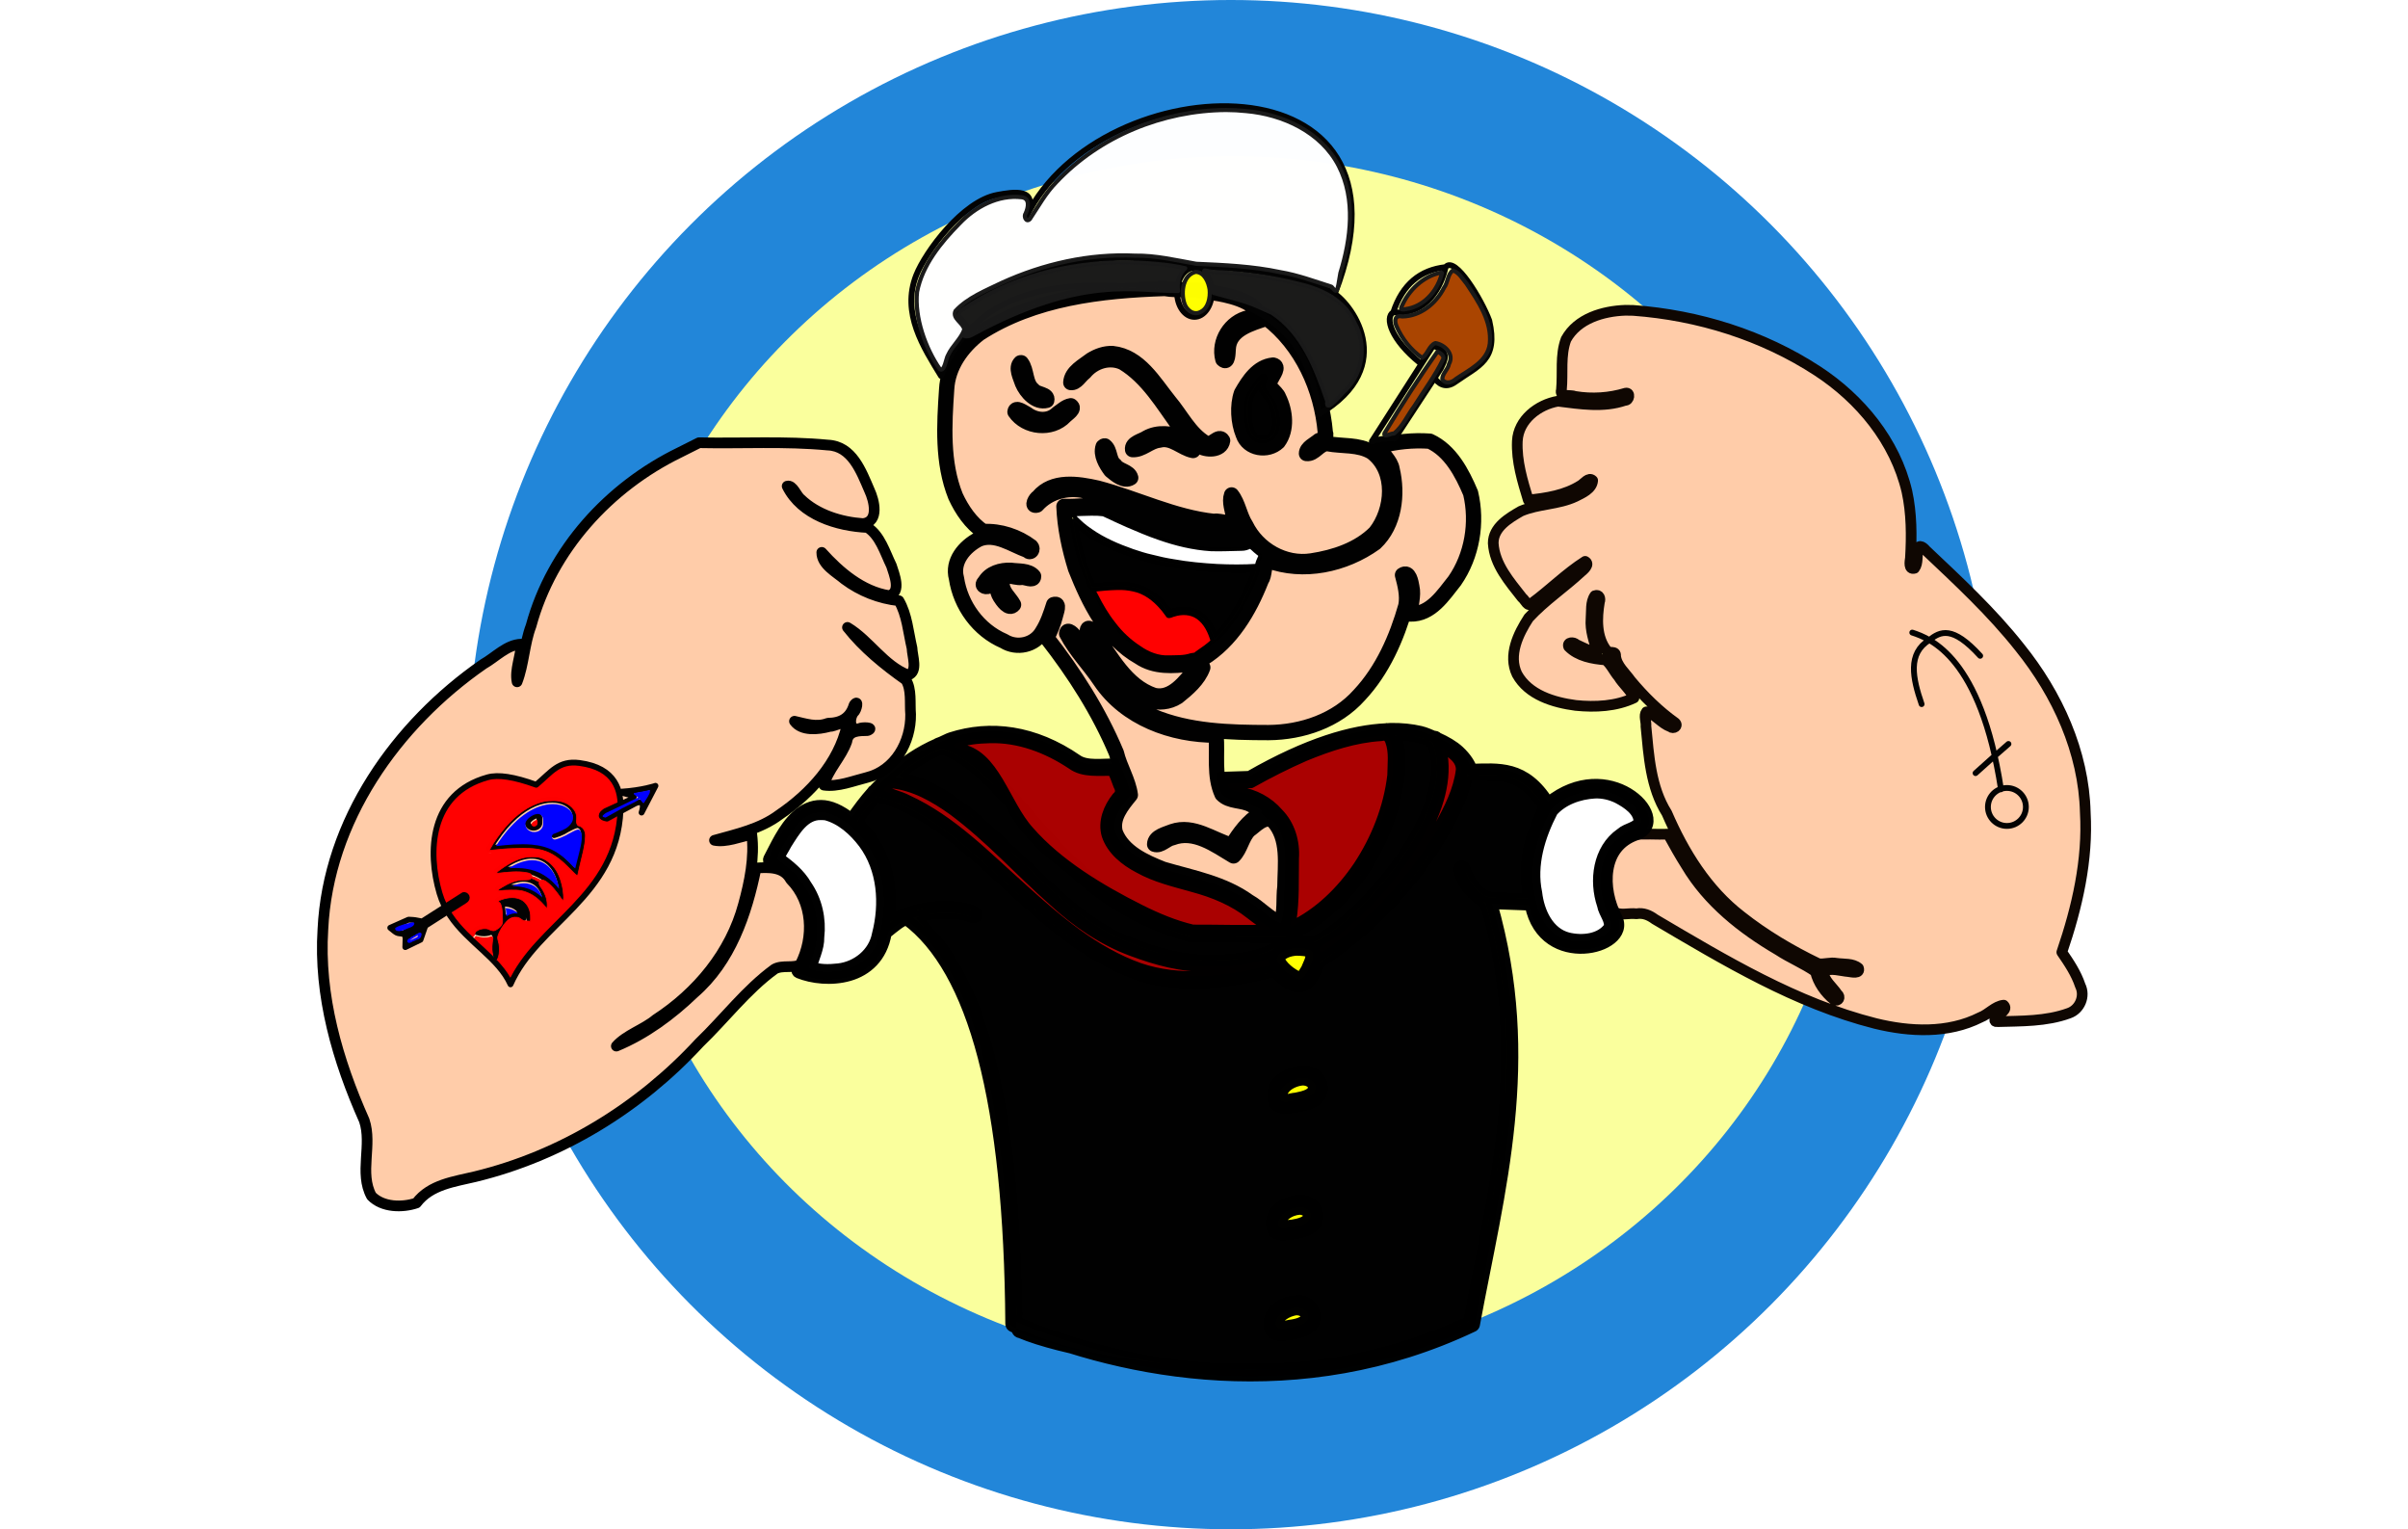<?xml version="1.0" encoding="UTF-8" standalone="no"?>
<svg
   xmlns:dc="http://purl.org/dc/elements/1.1/"
   xmlns:cc="http://creativecommons.org/ns#"
   xmlns:rdf="http://www.w3.org/1999/02/22-rdf-syntax-ns#"
   xmlns:svg="http://www.w3.org/2000/svg"
   xmlns="http://www.w3.org/2000/svg"
   xmlns:sodipodi="http://sodipodi.sourceforge.net/DTD/sodipodi-0.dtd"
   xmlns:inkscape="http://www.inkscape.org/namespaces/inkscape"
   inkscape:version="1.0 (4035a4fb49, 2020-05-01)"
   sodipodi:docname="popeye-finished.svg"
   id="svg8"
   version="1.1"
   viewBox="0 0 443.857 382.507"
   height="800"
   width="1260">
  <sodipodi:namedview
     inkscape:pagecheckerboard="true"
     units="px"
     fit-margin-bottom="0"
     fit-margin-right="0"
     fit-margin-left="0"
     fit-margin-top="0"
     scale-x="0.1"
     viewbox-height="185.843"
     viewbox-width="419.688"
     inkscape:current-layer="hat"
     inkscape:window-maximized="1"
     inkscape:window-y="222"
     inkscape:window-x="-8"
     inkscape:cy="636.30705"
     inkscape:cx="1258.3956"
     inkscape:zoom="0.32"
     showgrid="false"
     id="namedview889"
     inkscape:window-height="987"
     inkscape:window-width="1680"
     inkscape:pageshadow="2"
     inkscape:pageopacity="0"
     guidetolerance="10"
     gridtolerance="10"
     objecttolerance="10"
     borderopacity="1"
     bordercolor="#666666"
     pagecolor="#ffffff" />
  <defs
     id="defs2">
    <filter
       style="color-interpolation-filters:sRGB"
       id="filter988"
       x="-3.2901564e-05"
       width="1"
       y="-6.2882777e-05"
       height="1">
      <feGaussianBlur
         stdDeviation="0.006"
         id="feGaussianBlur990" />

    </filter>
    <filter id="dropShadow">
      <feDropShadow 
         dx='0.2' dy='0.4' stdDeviation='0.2'
         flood-color='black' flood-opacity='0.7'/>
    </filter>
  </defs>
  <g
     id="circles"
     style="display:inline"
     transform="translate(185.922,166.307)">
    <ellipse
       style="filter:url(#dropshadow);fill:#2286d9;fill-opacity:1;stroke:#2286d9;stroke-width:0;stroke-linecap:round;stroke-linejoin:round;stroke-miterlimit:4;stroke-dasharray:none;stroke-opacity:1"
       id="outerCircle-bg"
       cx="42.711"
       cy="24.946"
       rx="190.876"
       ry="191.254" />
    <ellipse
       style="fill:#faff9d;fill-opacity:1;stroke:#2286d9;stroke-width:0;stroke-linecap:round;stroke-linejoin:round;stroke-miterlimit:4;stroke-dasharray:none;stroke-opacity:1"
       id="innerCircle-bg"
       cx="43.312"
       cy="24.299"
       rx="155.724"
       ry="151.526" />
  </g>
  <g
     transform="translate(-53.489,-16.86)"
     inkscape:label="popeye"
     inkscape:groupmode="layer"
     id="popeye"
     style="display:inline">
    <g
       id="rightArm">
      <path
         id="rightArmBody"
         d="m 380.821,94.467 c -5.589,0.198 -11.953,2.054 -14.826,7.262 -1.506,4.016 -0.743,8.442 -1.152,12.635 -0.573,1.968 2.274,1.13 3.445,1.654 4.221,0.696 8.552,0.415 12.64,-0.824 1.215,-0.263 0.903,1.907 -0.191,1.797 -5.416,1.875 -11.24,0.893 -16.768,0.215 -4.953,0.856 -9.907,4.642 -10.163,9.997 -0.226,5.027 1.297,9.981 2.742,14.716 4.499,-0.434 9.24,-1.193 13.128,-3.654 0.836,-0.478 2.016,-2.196 2.981,-1.222 -0.172,2.126 -2.633,3.161 -4.322,4.015 -4.312,2.034 -9.275,1.792 -13.62,3.648 -3.033,1.74 -6.939,4.032 -6.938,8.009 0.306,5.364 4.111,9.64 7.267,13.681 0.703,0.466 1.421,2.545 2.386,1.347 4.558,-3.343 8.59,-7.445 13.351,-10.473 1.256,0.716 -0.388,2.098 -1.029,2.628 -4.255,3.955 -9.163,7.216 -13.104,11.494 -2.628,4.027 -5.194,9.35 -2.92,14.098 2.87,5.212 9.157,7.074 14.678,7.809 4.881,0.495 10.1,0.254 14.577,-1.872 -0.839,-1.977 -2.723,-3.451 -3.855,-5.311 -1.141,-1.319 -1.942,-3.197 -3.258,-4.199 -3.239,-0.262 -6.871,-0.907 -9.22,-3.308 -0.47,-1.189 1.286,-1.224 1.86,-0.568 1.666,0.743 3.472,1.871 5.299,1.816 -0.819,-2.625 -1.796,-5.361 -1.566,-8.201 0.175,-1.903 -0.17,-4.185 0.968,-5.802 1.092,-0.422 1.481,0.729 1.133,1.585 -0.673,4.038 -0.847,8.804 1.832,12.174 0.615,0.829 2.335,-0.163 2.217,1.331 0.248,2.458 2.443,4.234 3.797,6.171 3.276,3.932 6.946,7.557 11.11,10.529 0.843,0.8 -0.447,1.66 -1.193,0.998 -2.24,-0.825 -3.74,-3.08 -6.006,-3.726 -0.722,0.893 0.009,2.464 -0.12,3.573 0.721,7.413 1.146,15.271 5.227,21.752 4.227,9.792 10.045,19.198 18.601,25.788 5.949,4.696 12.524,8.593 19.342,11.872 1.472,0.205 2.999,-0.4 4.517,-0.101 1.801,0.263 4.05,-0.039 5.487,1.209 0.502,1.484 -1.695,0.981 -2.472,0.872 -2.046,-0.165 -4.425,-1.064 -6.335,-0.029 0.129,2.263 2.32,3.849 3.512,5.644 0.939,0.718 0.27,1.977 -0.824,1.431 -2.195,-1.773 -3.992,-4.281 -4.645,-7.039 -2.923,-2.046 -6.321,-3.411 -9.315,-5.391 -9.045,-5.299 -17.565,-12.037 -22.997,-21.159 -1.622,-2.548 -3.089,-5.189 -4.548,-7.832 -2.924,0.108 -5.977,-0.204 -8.824,0.154 -3.224,1.886 -6.394,4.696 -6.772,8.647 -0.36,3.593 0.57,7.256 1.911,10.549 1.625,1.137 3.885,0.304 5.755,0.561 1.745,-0.308 3.228,0.343 4.61,1.363 17.511,10.321 35.274,21.038 55.162,26.07 8.617,2.115 18.167,2.58 26.291,-1.529 2.038,-0.777 3.621,-2.806 5.815,-3.048 1.147,1.067 -0.925,2.083 -1.59,2.734 -0.578,0.298 -1.092,1.524 -0.007,1.391 5.99,-0.178 12.214,-0.025 17.919,-2.113 2.753,-0.946 4.149,-4.289 2.835,-6.916 -1.007,-3.037 -2.807,-5.721 -4.607,-8.336 3.829,-11.231 6.571,-23.052 5.868,-34.992 -0.373,-15.152 -6.979,-29.559 -16.385,-41.227 -7.02,-8.891 -15.369,-16.613 -23.579,-24.377 -0.419,-0.567 -1.71,-1.577 -1.811,-0.244 -0.471,1.539 0.032,3.517 -0.946,4.803 -1.534,0.436 -1.151,-1.708 -1.022,-2.58 0.329,-5.537 0.302,-11.2 -0.884,-16.64 -2.95,-12.592 -11.699,-23.153 -22.378,-30.13 -13.692,-8.942 -29.824,-13.955 -46.091,-15.149 -0.66,-0.028 -1.321,-0.041 -1.982,-0.031 z"
         style="fill:#ffcca9;fill-rule:evenodd;stroke:#0f0702;stroke-width:2.673;stroke-linecap:round;stroke-linejoin:round;stroke-dashoffset:100;paint-order:markers stroke fill" />
      <path
         d="m 474.814,214.283 c -5.081,-33.027 -17.612,-37.702 -22.198,-39.204 m 28.427,43.617 c 0,2.62 -2.123,4.745 -4.743,4.748 -2.62,0.003 -4.747,-2.118 -4.752,-4.738 -0.005,-2.62 2.114,-4.749 4.734,-4.757 2.62,-0.008 4.751,2.109 4.761,4.729 m -12.592,-8.447 4.777,-4.278 3.454,-3.017 m -21.726,-9.959 c -2.244,-6.518 -3.556,-12.659 1.944,-16.043 2.74,-2.137 5.736,-3.68 12.71,3.961"
         style="fill:none;stroke:#030303;stroke-width:1.455;stroke-linecap:round;stroke-linejoin:round;stroke-miterlimit:4;stroke-dasharray:none;stroke-opacity:1"
         id="rightArm-tattoo" />
    </g>
    <g
       inkscape:label="torso"
       id="shirt">
      <path
         d="m 1221.829,757.609 c -3.053,-0.149 0.342,3.809 0.307,5.29 5.013,17.966 1.541,37.015 -2.241,54.887 -5.93,25.526 -17.333,49.651 -32.005,71.282 -18.05,25.536 -42.604,47.208 -71.491,59.352 -29.979,-0.281 -60.041,-0.01 -89.968,-0.632 -36.492,-9.978 -70.723,-27.866 -99.61,-52.312 -38.032,-31.035 -65.21,-72.853 -101.897,-105.253 -9.803,-8.029 -20.537,-15.723 -32.704,-19.525 -11.922,3.41 -22.3,10.895 -32.549,17.679 -2.598,2.392 -7.058,4.223 -7.824,7.866 5.451,3.286 12.45,3.48 18.276,6.272 36.084,14.46 63.726,42.964 91.653,68.968 29.634,27.652 57.996,58.286 94.955,76.273 25.934,11.857 53.755,21.105 82.452,22.128 22.073,0.344 44.979,-1.095 65.251,-10.606 6.525,-4.131 13.341,-8.809 21.511,-7.891 5.687,-0.737 11.221,2.021 16.772,1.401 15.131,-7.234 28.312,-18.141 40.395,-29.669 27.499,-26.623 51.741,-57.546 66.645,-93.031 8.015,-19.918 12.989,-42.851 5.732,-63.728 -3.803,-5.241 -11.284,-5.746 -17.094,-7.387 -5.473,-0.844 -11.024,-1.44 -16.567,-1.366 z m 73.258,37.81 c -2.888,0.238 -8.32,-1.152 -7.769,3.639 -5.835,24.35 -18.686,46.329 -32.055,67.243 -27.714,41.793 -63.882,78.007 -105.814,105.492 -5.355,7.886 -7.163,19.62 -17.376,22.918 -9.922,2.526 -18.11,-6.053 -24.68,-12.239 -2.797,-3.731 -7.738,0.539 -11.571,0.6 -34.709,8.218 -71.351,11.782 -106.533,4.425 -26.347,-6.683 -50.339,-20.477 -72.517,-35.865 -44.341,-31.606 -80.471,-73.074 -124.185,-105.439 -18.571,-13.177 -38.797,-24.967 -61.082,-30.377 -4.844,0.692 -6.565,6.674 -9.881,9.69 -3.081,4.513 -7.404,8.74 -9.267,13.814 6.294,7.143 13.241,13.933 17.632,22.555 9.22,16.009 13.739,34.505 13.026,52.961 0.465,5.985 -1.121,12.121 -0.508,17.978 3.227,0.531 5.791,-3.422 8.853,-4.327 18.705,-8.841 40.362,-11.238 60.707,-7.942 4.354,1.374 10.795,1.552 13.019,6.148 0.121,4.616 -5.537,2.735 -8.125,1.769 -10.51,-3.872 -22.003,-2.458 -32.961,-2.282 -5.447,0.901 -11.725,1.129 -16.433,3.866 9.005,10.719 19.58,20.196 27.305,32.006 27.182,39.581 40.256,86.758 49.632,133.308 13.444,68.7 16.73,138.836 18.285,208.663 -0.489,4.73 -2.698,17.041 2.92,17.479 39.095,16.475 123.249,30.089 186.23,34.063 24.912,0.638 49.886,0.279 74.775,-0.991 53.966,-4.859 107.165,-18.422 156.504,-40.908 4.883,-0.998 7.357,-3.912 7.171,-8.938 13.031,-68.889 29.018,-137.566 33.461,-207.721 0.716,-28.396 1.313,-56.888 -0.758,-85.237 -3.229,-31.801 -8.729,-63.5 -17.89,-94.138 -2.086,-3.687 -7.01,-4.435 -9.661,-7.768 -7.756,-6.769 -14.819,-16.069 -15.166,-26.705 0.225,-3.395 4.699,-2.884 5.2,0.138 4.035,11.062 10.937,22.847 22.625,26.916 12.36,1.095 24.943,1.591 37.303,1.025 -3.512,-21.815 -2.691,-44.809 6.236,-65.307 2.675,-6.995 5.597,-13.892 8.407,-20.834 -9.075,-15.021 -23.992,-28.503 -42.356,-29.191 -7.555,-0.493 -15.136,-0.428 -22.703,-0.487 z m -161.581,279.034 c 10.124,-0.526 19.726,8.993 17.308,19.325 -2.148,10.51 -14.293,13.146 -23.283,14.713 -7.104,0.635 -16.482,3.759 -21.692,-2.926 -3.937,-8.169 -0.858,-18.84 6.702,-23.897 5.972,-4.512 13.449,-7.24 20.964,-7.215 z m -2.886,122.047 c 8.672,-0.175 16.874,7.038 16.156,16.022 -0.639,10.485 -12.222,14.052 -20.874,15.458 -6.641,0.761 -15.147,3.635 -20.668,-1.554 -5.633,-8.553 -0.615,-20.357 7.987,-24.811 5.192,-3.203 11.227,-5.388 17.398,-5.115 z m -1.984,94.81 c 11.536,-1.034 20.049,13.715 13.123,23.052 -6.47,7.568 -17.406,8.164 -26.591,9.638 -5.678,0.986 -13.686,-0.711 -14.185,-7.678 -2.128,-9.86 5.085,-18.956 13.95,-22.379 4.284,-1.893 9.04,-2.652 13.703,-2.632 z m 86.704,-540.163 c -0.77,0.011 -1.667,0.152 -2.451,0.177 -0.608,-0.167 -1.254,-0.119 -1.831,0.133 -31.591,1.396 -73.588,13.22 -128.926,44.993 l -26.11,0.842 c -2.185,0.074 -3.415,2.545 -2.155,4.333 0.348,0.494 0.68,1.716 0.805,3.388 0.124,1.673 0.098,3.697 0.347,5.773 0.249,2.076 0.781,4.366 2.539,6.179 1.758,1.813 4.522,2.651 7.817,2.443 18.082,-1.139 32.822,3.362 42.247,21.327 9.08,17.307 12.605,48.335 6.836,98.594 -23.268,-23.104 -66.365,-48.502 -103.399,-53.224 -23.44,-2.989 -42.323,-15.926 -50.884,-30.333 -4.281,-7.203 -5.986,-14.681 -4.71,-21.541 1.276,-6.86 5.475,-13.281 13.804,-18.558 1.116,-0.707 1.572,-2.108 1.085,-3.337 l -10.254,-25.822 c -0.403,-1.007 -1.36,-1.684 -2.443,-1.727 -6.789,-0.283 -14.104,0.402 -20.847,0.28 -6.743,-0.122 -12.769,-1.079 -17.104,-4.075 -40.805,-28.2 -82.223,-33.019 -119.492,-21.053 -2.916,0.936 -5.619,2.615 -8.482,3.75 -0.156,-0.052 0.156,0.052 0,0 0,0 -1.854,0.851 -3.927,1.558 -0.023,0.066 -0.042,0.132 -0.059,0.199 -16.826,7.278 -32.605,17.712 -47.053,31.063 -0.689,0.271 -1.24,0.809 -1.528,1.491 -3.834,3.618 -7.726,7.126 -11.354,11.11 -0.775,0.269 -1.389,0.87 -1.676,1.639 -7.006,7.864 -13.548,16.433 -19.68,25.52 -10.503,-8.255 -20.059,-12.358 -28.561,-12.446 -9.181,-0.095 -16.97,3.972 -23.334,9.766 -12.728,11.589 -20.593,30.232 -26.132,40.394 -0.693,1.273 -0.279,2.864 0.945,3.639 34.545,21.776 45.495,65.117 25.837,100.38 -0.807,1.444 -0.166,3.268 1.366,3.89 12.598,5.095 31.168,7.377 47.924,2.51 16.424,-4.771 30.915,-17.097 34.769,-39.782 3.811,-3.08 7.634,-6.221 11.073,-8.696 3.189,-2.295 5.824,-3.624 7.81,-4.311 31.647,23.371 56.031,66.22 72.565,129.236 16.742,63.807 25.49,147.978 26.169,252.368 0.008,1.096 0.667,2.082 1.676,2.51 105.804,45.008 271.734,77.207 434.489,0 0.01,0 0.019,0 0.03,-0.01 0.026,-0.011 0.054,-0.026 0.081,-0.038 0.055,-0.026 0.109,-0.053 0.163,-0.081 0.026,-0.015 0.054,-0.03 0.081,-0.044 0.023,-0.015 0.045,-0.03 0.066,-0.044 0.053,-0.034 0.105,-0.072 0.155,-0.111 0.048,-0.034 0.095,-0.072 0.14,-0.111 0,0 0,0 0.01,0 0.067,-0.058 0.131,-0.12 0.192,-0.184 0.043,-0.045 0.085,-0.092 0.125,-0.14 0.019,-0.019 0.034,-0.039 0.052,-0.059 0.019,-0.026 0.04,-0.054 0.059,-0.081 0.034,-0.046 0.065,-0.093 0.096,-0.14 0.019,-0.026 0.034,-0.054 0.052,-0.081 0.01,-0.015 0.015,-0.03 0.023,-0.044 0.038,-0.065 0.072,-0.132 0.104,-0.199 0.034,-0.08 0.068,-0.161 0.096,-0.244 0,0 0,0 0.01,-0.01 0.019,-0.054 0.038,-0.108 0.052,-0.163 0,0 0,0 0,-0.01 0.023,-0.081 0.043,-0.162 0.059,-0.244 0.01,-0.038 0.015,-0.074 0.023,-0.111 0,0 0,0 0,-0.01 23.309,-125.955 58.792,-248.87 16.425,-397.018 l 36.172,1.329 c 0.03,0.134 0.034,0.242 0.066,0.376 0,0.004 0.01,0.008 0.01,0.015 3.093,15.382 10.633,25.893 19.99,32.252 9.36,6.361 20.397,8.608 30.561,8.091 10.165,-0.518 19.502,-3.727 25.748,-8.807 3.123,-2.54 5.507,-5.599 6.592,-9.124 1.085,-3.525 0.737,-7.475 -1.225,-11.176 -7.115,-13.422 -10.73,-30.37 -8.349,-45.089 2.381,-14.719 10.368,-27.136 27.121,-32.894 4.458,-1.532 7.703,-4.151 9.383,-7.515 1.68,-3.364 1.712,-7.247 0.598,-11.014 -2.227,-7.535 -8.83,-15.054 -18.16,-20.684 -18.134,-10.943 -47.188,-14.036 -75.289,8.578 -10.685,-17.184 -22.675,-25.59 -35.065,-29.041 -12.458,-3.47 -25.014,-2.412 -37.117,-2.17 -1.621,-4.739 -5.15,-10.829 -12.099,-17.281 -5.016,-4.658 -12.257,-8.908 -20.61,-12.638 -0.659,-0.977 -1.868,-1.425 -3.005,-1.115 -4.1,-1.652 -7.781,-3.541 -12.69,-4.68 -8.274,-1.92 -17.716,-2.997 -28.428,-2.827 z m -3.824,5.787 c 1.842,1.121 3.667,3.451 4.997,7.522 1.458,4.46 2.285,10.595 2.288,17.872 0.01,14.553 -3.236,33.662 -10.335,53.785 -13.762,39.011 -42.09,81.607 -88.562,104.115 5.895,-50.954 2.608,-82.944 -7.419,-102.056 -10.387,-19.799 -28.183,-25.472 -47.459,-24.257 -2.316,0.146 -3.065,-0.312 -3.521,-0.782 -0.456,-0.47 -0.847,-1.45 -1.034,-3.004 -0.187,-1.554 -0.168,-3.516 -0.318,-5.529 -0.047,-0.629 -0.461,-1.27 -0.561,-1.919 l 23.364,-0.753 c 0.452,-0.015 0.893,-0.142 1.284,-0.369 55.286,-31.84 96.667,-43.315 127.273,-44.624 z m 7.448,0.074 c 8.655,0.122 16.77,0.744 23.556,2.318 4.92,1.142 8.602,2.995 12.623,4.658 6.39,16.07 5.499,34.677 -0.524,54.11 -6.216,20.055 -17.723,40.815 -31.41,59.897 -13.688,19.082 -29.55,36.498 -44.38,49.961 -14.612,13.265 -28.275,22.559 -37.397,25.925 -10.553,-3.063 -18.174,-3.136 -23.984,-1.284 -5.882,1.875 -9.826,5.352 -13.627,8.231 -51.465,18.165 -100.327,9.498 -148.415,-13.147 -35.39,-16.666 -70.156,-53.4 -105.156,-86.576 -33.123,-31.397 -66.595,-59.527 -102.351,-63.958 13.603,-11.946 28.367,-21.043 43.871,-27.483 35.259,12.768 60.15,47.013 92.622,83.416 33.171,37.187 74.476,76.192 143.55,94.578 0.231,0.063 0.469,0.095 0.709,0.096 h 88.074 c 0.026,-0.002 0.054,-0.004 0.081,-0.008 0.019,2.3e-4 0.039,2.3e-4 0.059,0 0.01,4e-5 0.015,4e-5 0.023,0 0.027,-0.002 0.054,-0.004 0.081,-0.008 0.019,-0.002 0.039,-0.004 0.059,-0.008 0.039,-0.004 0.079,-0.008 0.118,-0.015 0,0 0.011,0 0.015,0 0.011,-0.002 0.026,-0.004 0.038,-0.008 0.023,-0.004 0.045,-0.011 0.066,-0.015 0.026,-0.004 0.054,-0.011 0.081,-0.015 0.019,-0.004 0.034,-0.011 0.052,-0.015 0.011,-0.002 0.019,-0.004 0.03,-0.008 0.06,-0.015 0.119,-0.034 0.177,-0.052 0.026,-0.011 0.054,-0.019 0.081,-0.03 0.034,-0.011 0.064,-0.026 0.096,-0.038 0.019,-0.011 0.039,-0.019 0.059,-0.03 0.03,-0.011 0.059,-0.026 0.089,-0.038 0.034,-0.015 0.064,-0.034 0.096,-0.052 0,-0.002 0.011,-0.004 0.015,-0.008 0.045,-0.023 0.09,-0.048 0.133,-0.074 0.01,-0.004 0.015,-0.011 0.023,-0.015 50.688,-22.714 80.927,-68.171 95.464,-109.379 7.286,-20.654 10.66,-40.25 10.652,-55.616 0,-7.683 -0.846,-14.314 -2.569,-19.584 -0.716,-2.19 -1.705,-4.023 -2.776,-5.736 z m -389.643,2.658 c 27.993,-2.311 57.537,5.314 87.255,25.852 5.796,4.006 12.959,4.92 20.131,5.049 6.571,0.119 13.116,-0.372 18.986,-0.266 l 8.873,22.345 c -8.027,5.729 -13.062,12.822 -14.506,20.581 -1.568,8.429 0.579,17.264 5.389,25.357 9.619,16.187 29.876,29.784 54.907,32.975 34.56,4.406 76.594,28.937 99.111,50.685 h -80.412 c -67.544,-18.064 -107.677,-55.963 -140.56,-92.828 -30.755,-34.478 -55.186,-68.035 -89.824,-82.811 1.098,-0.385 2.121,-1.07 3.226,-1.425 8.936,-2.869 18.093,-4.744 27.424,-5.514 z m 432.245,6.688 c 5.982,3.09 10.96,6.552 14.764,10.084 2.054,1.907 3.167,3.668 4.643,5.514 0.061,0.425 0.22,0.829 0.465,1.181 0.931,1.336 1.586,4.458 1.144,9.006 -0.442,4.548 -1.859,10.42 -4.23,17.207 -4.742,13.576 -13.283,30.835 -25.195,49.385 -23.107,35.984 -59.102,76.646 -104.381,105.961 0.019,-0.335 0.192,-0.805 0.192,-1.122 0,-2.452 -1.263,-4.507 -2.813,-6.083 10.162,-4.41 22.647,-13.002 36.371,-25.46 15.132,-13.738 31.212,-31.404 45.148,-50.832 13.936,-19.429 25.735,-40.61 32.2,-61.47 5.754,-18.565 6.902,-36.858 1.69,-53.372 z m 26.309,27.033 c 0.394,1.11 1.45,1.846 2.628,1.831 12.936,-0.164 25.542,-1.336 37.309,1.941 11.498,3.203 22.429,10.619 32.783,27.941 -9.134,23.394 -22.462,44.368 -14.262,87.248 l -38.15,-1.395 c -3.659,-0.957 -8.809,-4.454 -13.177,-9.478 -4.412,-5.075 -8.088,-11.609 -9.464,-18.13 -0.316,-1.483 -1.772,-2.43 -3.256,-2.119 -1.486,0.313 -2.437,1.77 -2.126,3.255 1.626,7.706 5.757,14.922 10.697,20.603 4.423,5.088 9.438,8.682 14.395,10.431 42.945,147.248 7.82,269.159 -15.694,395.741 -159.768,75.276 -322.634,44.151 -427.218,0.03 -0.779,-103.759 -9.486,-187.739 -26.302,-251.829 -16.174,-61.646 -39.912,-104.877 -71.465,-129.797 20.081,-5.47 39.191,-7.318 56.48,-0.229 1.404,0.576 3.01,-0.095 3.588,-1.499 0.576,-1.404 -0.095,-3.01 -1.499,-3.588 -20.445,-8.383 -42.658,-5.429 -65.124,1.307 -0.008,0.002 -0.015,-0.002 -0.023,0 -0.055,0.015 -0.108,0.026 -0.163,0.044 -0.399,0.123 -0.765,0.335 -1.07,0.62 -3.11,0.993 -6.218,2.695 -9.633,5.153 -2.048,1.474 -4.216,3.276 -6.349,4.975 5.165,-26.428 1.016,-48.816 -6.452,-65.412 -7.415,-16.479 -16.954,-26.576 -23.563,-31.366 5.94,-8.832 12.265,-17.175 19.023,-24.803 42.294,9.809 77.597,40.487 114.273,74.196 37.164,34.158 75.726,71.25 124.91,91.537 37.053,15.283 82.571,13.674 136.818,-0.384 4.474,4.662 8.601,8.585 12.394,11.073 4.167,2.733 8.228,4.184 12.232,3.602 1.351,-0.196 2.547,-0.929 3.772,-1.565 0.101,-0.055 0.211,-0.075 0.31,-0.133 2.283,-1.26 4.427,-2.968 6.267,-5.522 0.969,-1.345 1.774,-3.928 2.68,-5.618 0.057,-0.113 0.143,-0.189 0.199,-0.303 0.115,-0.232 0.168,-0.468 0.28,-0.701 1.481,-2.895 3.007,-5.379 4.422,-9.279 47.835,-30.007 85.356,-72.563 109.438,-110.065 12.103,-18.848 20.823,-36.393 25.763,-50.537 2.374,-6.798 3.763,-12.698 4.326,-17.776 z m -544.938,8.607 c 34.841,2.27 69.139,30.5 103.532,63.101 34.841,33.026 69.655,70.172 106.588,87.565 47.734,22.479 97.164,31.43 148.806,14.454 -0.079,0.51 -0.531,0.873 -0.531,1.41 0,2.278 1.336,4.349 2.613,6.452 -53.391,13.773 -97.52,15.114 -132.876,0.532 -47.933,-19.77 -86.061,-56.289 -123.286,-90.503 -35.807,-32.911 -70.904,-63.564 -113.476,-74.565 2.797,-2.973 5.716,-5.696 8.63,-8.445 z m 662.12,7.353 c 12.314,-0.8 23.322,2.603 31.742,7.685 8.421,5.082 14.088,11.975 15.731,17.532 0.821,2.779 0.696,5.102 -0.251,6.998 -0.947,1.896 -2.796,3.588 -6.253,4.776 -18.595,6.391 -28.137,20.993 -30.761,37.213 -2.623,16.22 1.282,34.127 8.925,48.544 1.368,2.58 1.496,4.784 0.819,6.983 -0.677,2.199 -2.297,4.44 -4.798,6.474 -5.002,4.067 -13.406,7.108 -22.559,7.574 -9.153,0.466 -19,-1.574 -27.188,-7.138 -8.188,-5.565 -14.852,-14.613 -17.702,-28.804 0,-0.026 -0.011,-0.049 -0.015,-0.074 -10.587,-46.152 3.359,-65.096 13.214,-90.584 13.469,-11.442 26.921,-16.387 39.095,-17.178 z m -727.214,19.983 c 7.546,0.078 16.588,3.522 27.476,12.704 0.004,0.004 0.011,0.003 0.015,0.008 0.055,0.046 0.112,0.091 0.17,0.133 0.015,0.011 0.03,0.026 0.044,0.038 0.046,0.03 0.093,0.06 0.14,0.088 4.645,2.804 15.908,13.823 23.63,30.982 7.721,17.159 12.288,40.533 4.924,69.007 -0.023,0.088 -0.039,0.177 -0.052,0.266 -0.003,0.008 -0.004,0.015 -0.008,0.023 -3.203,21.671 -15.984,32.116 -31.218,36.541 -14.202,4.125 -30.168,2.242 -41.516,-1.713 18.241,-36.341 7.043,-79.83 -27.099,-102.853 5.714,-10.793 13.158,-27.098 23.918,-36.895 5.678,-5.17 12.028,-8.405 19.577,-8.327 z M 1125.118,957.465 c 3.924,0 9.031,0.325 12.815,1.439 1.892,0.557 3.421,1.325 4.311,2.111 0.89,0.787 1.225,1.416 1.225,2.554 0,2.868 -1.882,9.963 -4.747,15.724 -1.295,2.605 -2.809,4.823 -4.282,6.548 -1.108,1.124 -2.209,2.034 -3.27,2.451 -0.327,0.119 -0.862,0.687 -1.107,0.687 -1.151,0 -3.545,-0.745 -6.142,-2.2 -2.597,-1.454 -5.466,-3.533 -8.076,-5.839 -2.61,-2.306 -4.971,-4.844 -6.607,-7.146 -1.636,-2.301 -2.407,-4.424 -2.407,-5.271 0,-1.598 1.435,-3.424 3.418,-5.182 1.388,-1.049 2.946,-1.869 4.392,-2.731 3.517,-1.72 7.58,-3.145 10.475,-3.145 z m 4.466,117.462 c -3.022,0.356 -6.091,1.216 -9.05,2.539 -6.231,2.788 -10.525,6.069 -13.133,10.032 -2.607,3.963 -3.347,8.49 -2.886,13.11 0.259,2.596 1.219,4.89 2.945,6.437 1.727,1.547 3.946,2.212 6.282,2.429 4.672,0.433 10.315,-0.689 17.23,-1.964 8.355,-1.54 13.816,-4.293 16.971,-8.15 3.155,-3.857 3.558,-8.667 2.377,-12.889 -1.656,-5.919 -6.441,-9.713 -11.974,-11.073 -2.767,-0.68 -5.741,-0.828 -8.762,-0.472 z m 0.642,5.485 c 2.439,-0.286 4.77,-0.175 6.806,0.325 4.072,1.001 6.878,3.254 7.987,7.22 0.844,3.016 0.63,5.526 -1.329,7.921 -1.959,2.394 -6.105,4.82 -13.716,6.223 -6.909,1.274 -12.454,2.2 -15.724,1.897 -1.635,-0.152 -2.575,-0.558 -3.123,-1.048 -0.547,-0.49 -0.977,-1.209 -1.144,-2.886 -0.373,-3.744 0.165,-6.744 2.008,-9.545 1.843,-2.801 5.171,-5.516 10.792,-8.032 2.46,-1.101 5.002,-1.788 7.441,-2.074 z m -3.61,116.502 c -2.801,0.33 -5.646,1.121 -8.386,2.348 -5.752,2.574 -9.745,5.612 -12.173,9.301 -2.428,3.69 -3.114,7.92 -2.687,12.202 0.242,2.424 1.148,4.596 2.783,6.061 1.635,1.465 3.73,2.079 5.906,2.281 4.351,0.403 9.537,-0.629 15.893,-1.801 7.71,-1.421 12.79,-3.962 15.738,-7.566 2.949,-3.605 3.321,-8.125 2.222,-12.055 -1.544,-5.52 -6.016,-9.07 -11.162,-10.335 -2.573,-0.632 -5.334,-0.765 -8.135,-0.435 z m 0.642,5.485 c 2.219,-0.26 4.337,-0.157 6.179,0.295 3.684,0.905 6.185,2.908 7.183,6.474 0.762,2.724 0.564,4.944 -1.188,7.087 -1.752,2.142 -5.51,4.356 -12.476,5.64 -6.351,1.171 -11.438,2.008 -14.387,1.735 -1.475,-0.136 -2.291,-0.492 -2.746,-0.901 -0.456,-0.408 -0.824,-1.005 -0.975,-2.51 -0.34,-3.406 0.145,-6.102 1.809,-8.63 1.663,-2.528 4.675,-5 9.818,-7.301 2.241,-1.003 4.565,-1.629 6.784,-1.89 z m -3.063,89.226 c -2.801,0.33 -5.638,1.121 -8.379,2.348 -5.752,2.574 -9.745,5.619 -12.173,9.309 -2.428,3.69 -3.114,7.912 -2.687,12.195 0.242,2.424 1.141,4.596 2.776,6.061 1.635,1.465 3.73,2.087 5.906,2.288 4.351,0.403 9.544,-0.637 15.901,-1.808 7.71,-1.421 12.783,-3.962 15.731,-7.567 2.949,-3.605 3.329,-8.118 2.229,-12.047 -1.544,-5.52 -6.024,-9.078 -11.169,-10.342 -2.573,-0.632 -5.334,-0.765 -8.135,-0.436 z m 0.642,5.485 c 2.219,-0.26 4.337,-0.157 6.179,0.295 3.684,0.905 6.185,2.907 7.183,6.474 0.762,2.724 0.571,4.944 -1.181,7.087 -1.752,2.142 -5.51,4.356 -12.476,5.64 -6.351,1.171 -11.445,2.015 -14.395,1.742 -1.475,-0.137 -2.283,-0.5 -2.739,-0.908 -0.456,-0.408 -0.832,-1.005 -0.982,-2.51 -0.34,-3.406 0.145,-6.102 1.809,-8.63 1.663,-2.528 4.682,-5 9.825,-7.301 2.241,-1.003 4.558,-1.629 6.777,-1.89 z"
         transform="scale(0.265)"
         style="opacity:0.994;fill:#000000;fill-opacity:1;fill-rule:evenodd;stroke:#000000;stroke-width:10.304;stroke-linecap:round;stroke-linejoin:round;stroke-miterlimit:4;stroke-dasharray:none;stroke-dashoffset:0;stroke-opacity:1;paint-order:markers stroke fill"
         id="shirt-bg" />
      <path
         d="m 1263.952,769.144 c -2.161,1.006 0.502,4.694 0.193,6.549 4.507,29.033 -7.113,57.731 -21.174,82.533 -19.757,33.536 -45.612,63.749 -76.548,87.453 -5.496,4.682 -12.478,7.402 -17.858,12.099 -0.925,1.872 0.82,6.901 3.317,4.26 44.808,-30.241 82.025,-71.288 109.524,-117.712 9.404,-16.84 18.497,-34.663 20.86,-54.042 0.371,-10.263 -9.569,-16.838 -17.556,-21.124 l -0.227,-0.023 z m -519.436,33.423 c -3.209,1.014 -6.643,3.879 -7.749,7.023 6.726,4.286 15.119,5.546 22.234,9.303 42.175,19.357 74.7,53.445 108.899,83.809 32.978,29.779 67.784,59.644 110.217,74.849 38.279,13.103 79.795,7.762 118.37,-1.166 4.162,-0.536 8.16,-1.522 4.764,-6.141 -1.431,-3.934 -6.283,0.23 -9.048,0.057 -15.689,4.794 -32.13,5.76 -48.435,5.257 -24.904,0.879 -49.295,-5.987 -72.428,-14.585 -27.535,-10.11 -51.968,-27.025 -73.499,-46.726 -32.179,-28.322 -60.89,-60.653 -95.472,-86.184 -17.158,-12.256 -36.485,-23.397 -57.852,-25.496 z m 461.685,-44.613 c -24.883,1.524 -48.914,9.572 -71.827,18.976 -17.381,7.586 -34.327,16.146 -50.845,25.458 -7.125,0.434 -14.646,-0.207 -21.544,1.077 -0.089,5.654 6.149,7.145 10.585,7.814 14.099,2.2 27.294,9.132 36.623,20.004 11.017,11.099 15.711,27.153 14.622,42.541 -0.307,19.581 0.588,39.359 -2.438,58.764 0.155,1.516 -2.755,6.667 0.689,5.69 25.922,-12.367 47.167,-33.254 63.142,-56.896 16.993,-25.687 28.697,-55.244 32.315,-85.899 0.07,-10.756 1.806,-22.103 -2.017,-32.403 -1.445,-4.284 -4.473,-6.415 -8.998,-5.134 z m -369.201,1.995 c -11.304,0.306 -23.087,1.229 -33.529,5.817 -2.381,2.342 2.83,3.92 4.282,4.824 33.73,4.472 42.876,52.016 66.202,77.725 27.339,31.325 67.222,55.282 104.746,74.093 15.893,7.988 32.603,14.969 49.871,19.059 24.869,-0.117 49.81,0.933 74.635,-0.217 -6.098,-5.422 -13.371,-9.901 -19.812,-15.102 -15.893,-12.633 -34.909,-20.387 -54.368,-25.63 -17.447,-4.934 -35.335,-9.049 -51.29,-18.009 -12.722,-6.649 -25.219,-16.628 -29.942,-30.665 -3.725,-12.667 1.658,-25.839 9.58,-35.708 3.805,-3.253 3.786,-7.09 1.472,-11.26 -1.671,-4.742 -3.578,-9.395 -5.538,-14.024 -13.029,-0.596 -27.651,2.068 -38.897,-6.267 -22.835,-15.16 -49.663,-25.487 -77.412,-24.639 z"
         transform="scale(0.265)"
         style="opacity:0.994;fill:#aa0000;fill-opacity:1;fill-rule:evenodd;stroke:#000000;stroke-width:10.304;stroke-linecap:round;stroke-linejoin:round;stroke-miterlimit:4;stroke-dasharray:none;stroke-dashoffset:0;stroke-opacity:1;paint-order:markers stroke fill"
         id="cape" />
      <path
         d="m 677.26,830.367 c -16.744,-0.207 -26.128,16.387 -33.977,28.758 -2.373,5.001 -6.979,10.12 -6.752,15.738 9.777,7.135 19.514,14.781 25.641,25.523 9.598,13.847 13.291,30.933 11.369,47.569 0.271,10.44 -5.205,19.908 -7.403,29.658 8.605,3.85 19.011,3.657 28.365,2.589 18.271,-2.109 34.962,-15.565 38.463,-34.034 7.673,-29.424 5.357,-62.951 -13.256,-87.976 -9.326,-12.329 -21.873,-23.647 -37.095,-27.575 -1.777,-0.207 -3.568,-0.249 -5.355,-0.249 z m 730.914,-20.377 c -15.268,0.867 -31.439,6.485 -41.621,18.271 -12.382,23.836 -20.876,51.386 -15.229,78.374 2.131,18.477 11.496,39.167 31.043,44.25 14.089,3.454 32.415,1.719 41.312,-11.116 2.428,-7.885 -4.94,-14.883 -6.15,-22.492 -7.55,-22.315 -4.065,-51.136 16.568,-65.338 5.377,-4.87 15.13,-5.186 18.128,-12.311 0.025,-11.995 -11.928,-19.721 -21.404,-24.741 -7.032,-3.425 -14.809,-5.247 -22.646,-4.895 z"
         transform="scale(0.265)"
         style="opacity:0.994;fill:#ffffff;fill-opacity:1;fill-rule:evenodd;stroke:#000000;stroke-width:14.572;stroke-linecap:round;stroke-linejoin:round;stroke-miterlimit:4;stroke-dasharray:none;stroke-dashoffset:0;stroke-opacity:1;paint-order:markers stroke fill"
         id="sleeves" />
      <path
         d="m 1125.577,1297.785 c -8.035,1.379 -19.448,6.772 -18.605,16.387 2.207,6.665 11.105,2.333 15.969,2.04 6.265,-1.014 16.991,-3.859 14.504,-12.372 -1.765,-4.696 -7.289,-6.315 -11.868,-6.055 z m 3.562,-94.873 c -8.933,0.574 -20.709,7.123 -19.73,17.34 1.936,4.873 9.125,1.721 13.064,1.858 6.812,-1.226 18.346,-3.114 17.658,-12.23 -1.127,-4.753 -6.436,-7.233 -10.992,-6.968 z m 2.729,-122.012 c -9.947,0.877 -23.433,8.189 -20.823,20.036 2.833,5.324 10.65,1.325 15.291,1.232 7.033,-1.479 19.241,-3.577 18.311,-13.188 -0.94,-5.799 -7.545,-8.362 -12.78,-8.08 z m -4.801,-122.533 c -7.244,0.188 -17.082,3.081 -19.329,10.691 3.816,8.644 12.25,15.173 20.749,19.046 4.507,0.721 7.269,-5.742 9.425,-9.005 1.94,-5.359 6.975,-12.591 2.916,-17.942 -3.9,-2.741 -9.203,-2.574 -13.76,-2.791 z"
         transform="scale(0.265)"
         style="opacity:0.994;fill:#ffff00;fill-opacity:1;fill-rule:evenodd;stroke:#000000;stroke-width:14.572;stroke-linecap:round;stroke-linejoin:round;stroke-miterlimit:4;stroke-dasharray:none;stroke-dashoffset:0;stroke-opacity:1;paint-order:markers stroke fill"
         id="shirt-buttons" />
    </g>
    <g
       inkscape:label="head"
       id="headObj">
      <g
         inkscape:label="head-backgrounds"
         id="head-backgrounds">
        <path
           style="opacity:0.994;fill:#ffcca9;fill-opacity:1;fill-rule:evenodd;stroke:#000000;stroke-width:14.426;stroke-linecap:round;stroke-linejoin:round;stroke-miterlimit:4;stroke-dasharray:none;stroke-dashoffset:0;stroke-opacity:1;paint-order:markers stroke fill"
           d="m 1002.117,335.916 c -60.072,1.964 -123.269,9.093 -174.855,42.477 -16.643,12.773 -29.826,31.18 -30.916,52.712 -2.281,33.59 -4.38,69.028 8.412,100.927 5.92,12.776 14.492,25.491 26.216,33.309 15.848,-0.939 32.478,4.642 45.086,14.171 2.295,2.308 -0.364,7.011 -3.459,3.558 -14.485,-5.202 -30.346,-17.076 -46.126,-10.446 -13.285,6.948 -25.222,20.771 -20.884,36.759 3.905,25.771 20.702,48.989 44.837,59.356 12.117,7.59 29.062,3.891 36.158,-8.707 5.08,-7.888 8.067,-17.145 10.833,-25.756 6.449,-2.112 2.125,7.686 1.6,10.735 -1.891,7.148 -4.572,14.069 -8.166,20.537 26.125,33.414 49.332,69.671 65.778,108.85 3.206,13.488 11.352,25.953 13.144,39.537 -8.017,9.862 -17.892,21.496 -14.228,35.393 7.204,18.63 27.593,27.739 45.033,34.64 27.544,8.136 56.827,13.276 80.665,30.488 10.663,6.012 19.281,16.305 30.526,20.677 4.53,-10.485 2.337,-23.311 3.908,-34.646 0.147,-20.826 4.247,-45.708 -11.26,-62.402 -8.122,-5.046 -16.483,4.761 -22.657,9.116 -6.681,6.755 -8.089,17.945 -14.572,24.278 -17.125,-10.173 -36.983,-25.188 -57.975,-17.009 -5.577,0.979 -11.099,8.042 -16.521,6.035 0.195,-7.471 10.964,-9.629 16.692,-12.054 19.908,-6.881 38.044,7.794 56.058,12.955 7.258,-11.317 15.339,-22.803 27.215,-29.872 4.67,-4.32 -5.806,-6.419 -8.502,-8.138 -8.595,-4.956 -20.842,-2.696 -27.797,-10.138 -7.973,-17.38 -4.115,-37.257 -5.628,-55.763 -41.461,0.189 -85.58,-15.818 -109.431,-51.371 -10.105,-15.132 -23.37,-28.363 -31.699,-44.541 0.546,-5.413 6.819,1.165 8.006,3.273 21.504,27.247 39.56,60.409 73.058,74.698 34.401,14.487 72.715,15.467 109.51,15.523 31.772,-0.228 64.287,-11.294 85.828,-35.449 21.94,-23.423 35.255,-53.83 43.911,-84.363 1.811,-9.772 -0.808,-19.78 -3.21,-28.882 6.227,-4.376 8.104,7.002 8.827,11.075 1.994,8.617 -1.488,17.471 -1.443,25.706 19.443,0.544 31.114,-17.891 41.87,-31.349 16.457,-23.697 21.73,-54.971 15.039,-82.851 -8.038,-19 -18.962,-39.926 -38.532,-48.94 -15.881,-1.139 -32.506,0.547 -47.81,4.774 2.327,7.842 10.963,13.124 12.286,21.88 5.572,23.462 2.333,52.154 -16.066,69.386 -28.75,20.668 -67.834,29.151 -101.59,16.486 -4.005,4.778 -2.254,13.437 -6.022,19.007 -11.343,28.764 -28.077,57.003 -54.971,73.637 -3.852,2.373 -2.737,6.112 -0.136,8.443 -4.1,11.402 -14.406,20.186 -23.729,27.639 -16.897,10.844 -38.634,2.254 -50.593,-12 -13.854,-15.09 -26.241,-32.199 -34.679,-50.854 0.818,-4.858 6.047,1.923 7.008,3.738 15.664,21.324 29.195,48.728 55.886,57.783 17.252,4.026 29.433,-13.102 39.042,-24.679 3.863,-3.737 0.196,-8.199 -4.396,-4.98 -16.34,2.122 -34.118,3.331 -48.429,-6.435 -31.149,-17.564 -47.596,-51.686 -60.296,-83.605 -5.878,-19.024 -10.146,-38.719 -10.913,-58.665 13.154,0.589 27.005,-2.245 39.741,0.392 36.834,16.853 75.298,35.589 117.005,32.449 3.654,-1.29 15.086,1.709 14.907,-2.529 -2.512,-8.692 -7.859,-12.688 -16.991,-10.279 -47.618,0.245 -89.941,-25.018 -135.471,-34.846 -16.136,-3.455 -33.495,1.077 -44.652,13.547 -5.772,1.679 -1.247,-6.242 1.153,-7.514 13.779,-16.489 37.684,-12.649 56.145,-8.504 36.811,9.699 71.765,27.346 109.884,31.464 5.593,-1.713 22.078,6.339 18.525,-3.119 -0.903,-6.987 -4.408,-15.3 -1.982,-21.895 6.368,8.002 7.654,19.896 13.465,28.703 11.099,22.844 36.645,37.49 62.032,33.566 21.743,-3.287 44.518,-10.835 60.313,-26.719 16.815,-21.209 20.032,-58.057 -3.349,-75.877 -12.506,-7.657 -28.052,-5.371 -41.827,-8.018 -8.146,-0.286 -12.236,10.223 -19.912,9.279 0.031,-5.482 7.899,-8.852 11.765,-12.232 3.562,-1.388 8.033,-2.728 6.002,-7.817 -3.56,-41.005 -22.161,-82.215 -55.279,-107.59 -14.603,5.016 -35.556,10.182 -36.372,29.151 -0.294,2.65 5e-4,14.549 -5.067,9.621 -4.58,-16.958 7.129,-35.709 24.451,-39.361 2.879,-0.912 13.331,-2.75 7.356,-6.728 -7.848,-12.592 -40.58,-16.658 -40.58,-16.658 -16.228,-4.659 -33.459,-1.777 -46.205,-4.152 z m -49.091,61.398 c 25.233,2.634 39.058,27.267 53.458,45.158 11.219,13.233 19.216,30.469 34.527,39.483 5.504,3.579 12.199,-8.855 15.888,-2.494 -1.375,9.713 -15.904,9.4 -22.403,4.812 -4.535,-2.869 -4.247,2.187 -5.53,4.554 -10.675,-2.042 -19.885,-13.098 -31.944,-9.721 -8.958,0.827 -16.262,9.478 -25.127,8.882 -1.01,-6.301 9.06,-8.205 13.19,-11.035 10.876,-6.154 23.35,-4.074 34.597,-0.548 3.867,-1.975 -2.974,-7.744 -3.78,-10.387 -15.559,-21.537 -29.784,-46.062 -53.028,-60.178 -12.701,-6.039 -27.792,-1.222 -36.426,9.454 -3.961,2.704 -7.709,10.148 -12.886,9.398 0.542,-10.173 12.023,-15.823 19.247,-21.468 6.047,-3.702 13.038,-6.239 20.215,-5.912 z m -86.282,8.678 c 5.693,7.23 3.32,19.749 11.687,25.984 2.912,4.146 13.929,3.388 12.413,9.499 -9.953,2.776 -19.433,-7.779 -23.004,-16.295 -1.727,-5.55 -6.676,-14.326 -1.74,-19.155 l 0.331,-0.046 z m 237.826,2.198 c 6.322,1.283 -0.18,9.317 -1.532,12.632 -7.327,7.15 4.693,11.525 6.932,18.26 6.195,12.558 8.128,29.953 -0.62,41.7 -9.947,9.466 -28.445,6.659 -33.046,-7.041 -4.708,-11.501 -5.679,-27.279 -1.663,-38.958 6.663,-11.657 15.261,-25.132 29.928,-26.593 z m -190.989,38.405 c 4.482,2.705 -3.427,7.561 -5.484,9.752 -12.709,13.624 -36.974,11.052 -47.238,-3.976 0.633,-5.369 8.096,0.612 10.628,1.585 8.733,6.909 21.445,8.06 29.748,-0.237 3.874,-2.56 7.608,-6.373 12.346,-7.124 z m 32.111,37.891 c 5.493,4.183 3.564,13.746 9.675,18.204 3.47,5.433 13.193,5.625 14.753,11.887 -6.035,3.98 -14.15,-2.93 -18.84,-6.875 -4.519,-6.045 -9.812,-14.922 -7.205,-22.499 0.407,-0.447 0.992,-0.791 1.617,-0.717 z m -88.649,117.398 c 6.963,1.058 16.649,-0.138 21.408,5.713 -0.007,5.087 -8.607,0.144 -11.647,1.027 -6.378,0.979 -21.293,-6.725 -18.032,4.752 -0.683,8.82 7.178,14.252 10.747,20.949 -4.393,5.288 -10.588,-4.044 -12.863,-7.668 -2.579,-3.489 -3.204,-15.334 -9.72,-10.937 -1.945,3.308 -8.854,0.927 -4.727,-2.653 4.963,-8.67 15.432,-11.577 24.833,-11.183 z"
           id="head"
           transform="scale(0.265)"
           sodipodi:nodetypes="ccccccccccccccccccccccccccccccccccccccccccccccccccccccccccccccccccccccccccccccccccccccccccccccccccccccccccccccccccccccccccccccccccccccccccc" />
        <path
           style="opacity:0.994;fill:#000000;fill-opacity:1;fill-rule:evenodd;stroke:#000000;stroke-width:7.286;stroke-linecap:round;stroke-linejoin:round;stroke-miterlimit:4;stroke-dasharray:none;stroke-dashoffset:0;stroke-opacity:1;paint-order:markers stroke fill"
           d="m 916.632,556.553 c -0.777,1.745 0.618,4.299 0.637,6.282 2.79,17.209 7.355,34.168 14.715,50.014 1.032,2.921 1.921,6.106 5.624,4.652 13.228,-1.147 27.054,-2.783 39.924,1.385 12.218,3.826 21.795,13.25 29.215,23.297 6.946,-1.74 14.306,-3.597 21.359,-1.287 10.261,2.698 16.355,12.485 19.986,21.766 0.179,1.586 1.252,3.77 2.942,2.042 8.808,-7.704 15.051,-17.891 21.099,-27.801 6.156,-10.541 11.426,-21.625 15.581,-33.088 1.861,-3.926 -1.515,-3.543 -4.531,-3.287 -45.063,1.036 -91.373,-3.71 -132.718,-22.789 -11.321,-5.106 -21.776,-11.954 -31.235,-19.973 -0.799,-0.484 -1.62,-1.205 -2.597,-1.215 z"
           id="mouth-bg"
           transform="scale(0.265)" />
        <path
           style="opacity:0.994;fill:#ff0000;fill-opacity:1;fill-rule:evenodd;stroke:#000000;stroke-width:3.643;stroke-linecap:round;stroke-linejoin:round;stroke-miterlimit:4;stroke-dasharray:none;stroke-dashoffset:0;stroke-opacity:1;paint-order:markers stroke fill"
           d="m 957.345,618.682 c -7.401,0.162 -14.816,0.836 -22.151,1.621 0.231,1.925 1.669,3.631 2.417,5.431 4.736,9.403 10.049,18.554 16.658,26.779 6.642,8.863 14.851,16.501 24.162,22.498 8.053,5.708 17.77,9.476 27.755,9.001 6.903,-0.23 14.015,0.264 20.659,-1.977 1.896,-0.514 4.192,-0.103 5.529,-1.861 5.204,-3.525 10.391,-7.125 15.033,-11.387 -2.4,-8.569 -6.477,-17.344 -13.972,-22.583 -6.548,-4.533 -15.154,-4.777 -22.539,-2.362 -1.81,0.289 -3.649,1.859 -5.491,1.182 -1.986,-2.379 -3.574,-5.126 -5.723,-7.403 -7.049,-8.302 -16.212,-15.404 -27.107,-17.551 -4.999,-1.126 -10.109,-1.57 -15.228,-1.387 z"
           id="mouth-toungue-bg"
           transform="scale(0.265)" />
        <path
           style="opacity:0.994;fill:#ffffff;fill-opacity:1;fill-rule:evenodd;stroke:#000000;stroke-width:3.643;stroke-linecap:round;stroke-linejoin:round;stroke-miterlimit:4;stroke-dasharray:none;stroke-dashoffset:0;stroke-opacity:1;paint-order:markers stroke fill"
           d="m 932.648,548.567 c -5.541,0.196 -11.128,0.147 -16.636,0.664 -1.113,0.722 0.8,1.665 1.145,2.317 4.614,4.833 9.639,9.271 15.229,12.951 12.076,8.467 25.787,14.286 39.643,19.159 6.019,2.021 12.059,3.981 18.273,5.32 6.692,1.77 13.458,3.205 20.298,4.269 13.586,2.45 27.364,3.724 41.139,4.506 12.48,0.581 24.998,0.681 37.47,-0.139 0.419,-3.163 1.892,-6.013 3.151,-8.879 0.371,-1.964 -2.143,-2.734 -3.211,-3.944 -2.169,-1.607 -3.958,-3.841 -6.235,-5.214 -2.493,1.28 -5.195,2.149 -8.03,2.106 -9.683,0.091 -19.37,0.75 -29.053,0.361 -16.633,-1.034 -32.962,-5.006 -48.658,-10.49 -10.36,-3.527 -20.44,-7.828 -30.484,-12.16 -7.472,-3.414 -15.005,-6.708 -22.405,-10.285 -3.863,-0.521 -7.74,-0.685 -11.635,-0.541 z"
           id="mouth-teeth-bg"
           transform="scale(0.265)" />
        <path
           style="opacity:0.994;fill:#000000;fill-opacity:1;fill-rule:evenodd;stroke:#000000;stroke-width:7.286;stroke-linecap:round;stroke-linejoin:round;stroke-miterlimit:4;stroke-dasharray:none;stroke-dashoffset:0;stroke-opacity:1;paint-order:markers stroke fill"
           d="m 1095.196,419.828 c -3.802,2.853 -9.619,13.067 -12.074,17.092 -2.8,6.839 -2.387,14.542 -2.144,21.796 0.97,6.495 1.671,14.52 7.775,18.341 4.582,2.12 11.027,1.661 14.632,-2.123 5.934,-8.055 4.174,-19.084 1.111,-27.943 -2.101,-7.123 -8.881,-11.534 -11.203,-18.476 -0.385,-0.905 3.34,-8.773 1.903,-8.687 z"
           id="eye-bg"
           transform="scale(0.265)" />
      </g>
      <g
         inkscape:label="pipe"
         id="pipe">
        <path
           d="m 322.773,94.969 c 2.291,-6.977 6.746,-10.601 13.092,-11.294 m -6.429,23.931 c -7.22,-5.818 -8.849,-11.343 -6.663,-12.637 8.617,0.753 12.038,-6.692 13.092,-11.294 2.343,-2.983 9.028,8.249 10.918,13.377 2.29,9.913 -2.644,11.188 -8.446,15.293 -2.668,1.97 -4.434,0.204 -5.295,-0.972 m 1.593,-2.327 -11.48,17.508 c 0,0 -2.491,-0.319 -5.747,0.702 l 15.32,-23.913 c 4.395,1.545 2.857,3.652 1.907,5.703 z"
           style="fill:none;stroke:#030303;stroke-width:1.455;stroke-linecap:round;stroke-linejoin:round;stroke-miterlimit:4;stroke-dasharray:none;stroke-opacity:1"
           id="pipe-outline" />
        <path
           d="m 1262.872,320.93 c -16.547,3.339 -30.472,16.613 -36.932,31.916 -2.658,4.8 4.753,2.102 6.852,1.949 15.945,-3.576 27.502,-18.127 31.189,-33.443 -0.088,-0.506 -0.73,-0.459 -1.109,-0.422 z m 11.358,-1.986 c -4.982,3.466 -4.572,11.391 -8.263,16.182 -7.601,14.916 -22.196,26.936 -39.548,27.172 -6.983,-1.579 -7.611,4.15 -5.329,9.227 5.015,11.804 13.656,22.608 24.108,29.792 5.428,-3.272 6.599,-11.733 12.581,-13.876 8.807,1.454 17.974,10.353 12.839,19.663 -0.867,5.376 -6.766,9.352 -6.25,14.794 3.323,4.618 9.226,2.695 12.751,-0.59 12.494,-8.683 29.912,-16.245 32.01,-33.303 2.154,-21.106 -10.807,-39.875 -21.909,-56.629 -3.764,-4.283 -7.131,-10.937 -12.988,-12.432 z m -14.5,76.571 c -17.682,24.899 -34.163,50.742 -49.948,76.896 -1.696,4.873 6.754,-0.229 8.96,0.389 8.399,-6.831 12.863,-17.546 19.331,-26.14 9.074,-14.547 19.539,-28.435 26.981,-43.885 1.528,-3.301 -2.809,-6.283 -5.324,-7.261 z"
           transform="scale(0.265)"
           inkscape:label="pipe-inner-bg"
           style="opacity:0.994;fill:#aa4400;fill-opacity:0.996;fill-rule:evenodd;stroke:#1a1a1a;stroke-width:3.908;stroke-linecap:butt;stroke-linejoin:round;stroke-miterlimit:4;stroke-dasharray:none;stroke-dashoffset:0;stroke-opacity:0.996;paint-order:markers stroke fill"
           id="pipe-inner-bg" />
      </g>
      <g
         inkscape:label="hat"
         id="hat">
        <path
           d="m 209.63,110.895 c -4.372,-7.154 -9.957,-15.72 -6.202,-25.203 2.33,-5.883 11.662,-18.523 20.265,-20.084 3.91,-0.71 10.618,-1.97 7.33,5.33 m 41.987,12.897 c -2.236,-0.609 -29.042,-9.352 -58.435,10.411 -3.016,0.886 1,2.185 2.17,5.625 m 51.767,-10.366 c -20.994,-1.982 -48.42,-4.983 -58.883,21.39 m 67.735,-20.92 c 0,3.389 -1.942,6.137 -4.338,6.14 -2.397,0.003 -4.342,-2.74 -4.347,-6.128 -0.005,-3.389 1.933,-6.142 4.33,-6.152 2.397,-0.01 4.346,2.728 4.355,6.117 m 30.87,0.15 C 331.566,29.649 249.63,33.075 231.023,70.938 m 46.342,19.014 c 12.16,4.7 23.949,8.482 26.843,30.5 20.442,-12.104 7.596,-28.429 3.091,-30.614 -6.525,-3.487 -21.371,-6.456 -34.289,-6.003"
           style="fill:none;stroke:#030303;stroke-width:1.455;stroke-linecap:round;stroke-linejoin:round;stroke-miterlimit:4;stroke-dasharray:none;stroke-opacity:1"
           id="hat-outline" />
        <path
           sodipodi:nodetypes="ccccccccccsccc"
           id="cap-bg-grey"
           style="opacity:0.994;fill:#1a1a1a;fill-opacity:0.996;fill-rule:evenodd;stroke:#1a1a1a;stroke-width:3.869;stroke-linecap:butt;stroke-linejoin:round;stroke-miterlimit:4;stroke-dasharray:none;stroke-dashoffset:0;stroke-opacity:0.996;paint-order:markers stroke fill"
           transform="scale(0.265)"
           d="m 1047.785,320.241 c -12.026,-1.182 -10.427,-6.908 0.537,19.827 33.831,9.364 28.385,6.807 55.172,18.803 28.535,18.906 41.599,52.174 52.247,83.613 -2.023,12.318 13.507,-7.735 17.223,-10.606 16.535,-16.484 20.072,-43.121 8.579,-63.414 -9.118,-21.381 -31.403,-32.184 -52.935,-36.91 -25.088,-6.611 -54.904,-10.362 -80.822,-11.313 z m -82.063,-9.071 c -55.132,0.011 -109.43,14.129 -154.721,45.038 -6.84,2.912 -5.927,31.675 9.402,23.331 104.68,-56.98 155.143,-40.591 194.46,-41.248 -0.542,-3.433 -1.563,-13.756 6.758,-21.485 -16.105,-3.947 -39.358,-5.3 -55.899,-5.635 z" />
        <path
           inkscape:label="hat-bg-gold"
           transform="scale(0.265)"
           id="cap-bg-gold"
           d="m 1031.412,320.231 c -12.042,3.043 -13.841,18.756 -10.891,28.89 1.697,6.717 8.79,12.833 15.763,8.812 7.213,-3.536 9.04,-13.539 8.369,-20.914 -0.963,-7.032 -4.935,-16.578 -13.241,-16.788 z"
           style="opacity:0.994;fill:#ffff00;fill-opacity:0.996;fill-rule:evenodd;stroke:#1a1a1a;stroke-width:3.908;stroke-linecap:butt;stroke-linejoin:round;stroke-miterlimit:4;stroke-dasharray:none;stroke-dashoffset:0;stroke-opacity:0.996;paint-order:markers stroke fill" />
        <path
           sodipodi:nodetypes="cccccccccccccccccccc"
           inkscape:label="hat-bg-white"
           transform="scale(0.265)"
           id="cap-bg-white"
           d="m 1060.051,167.443 c -59.489,0.403 -119.47,24.656 -160.361,68.276 -10.071,10.226 -16.92,22.905 -24.818,34.691 -3.457,3.544 -6.078,-2.674 -3.906,-5.447 2.417,-5.227 4.309,-14.162 -3.703,-15.168 -22.336,-2.666 -43.815,8.946 -58.858,24.756 -17.745,18.041 -35.001,39.099 -40,64.549 -2.576,24.2 7.921,53.426 21.473,72.944 4.57,2.931 5.903,-10.561 7.803,-13.226 3.988,-8.73 12.155,-15.146 15.347,-24.122 -0.998,-6.57 -11.754,-10.471 -8.289,-17.625 11.723,-12.606 28.445,-19.037 43.64,-26.478 39.335,-17.885 82.55,-27.714 125.868,-25.672 19.532,-0.307 38.548,4.284 57.624,7.681 26.556,1.165 53.258,2.31 79.359,7.855 16.658,2.819 32.528,8.714 48.526,13.821 5.24,6.268 5.24,6.268 8.311,-12.941 10.037,-32.389 14.574,-69.72 -1.458,-100.974 -16.532,-32.22 -52.79,-48.835 -87.533,-51.895 -6.319,-0.67 -12.672,-0.999 -19.026,-1.025 z"
           style="opacity:0.994;fill:#ffffff;fill-opacity:0.996;fill-rule:evenodd;stroke:#1a1a1a;stroke-width:3.908;stroke-linecap:butt;stroke-linejoin:round;stroke-miterlimit:4;stroke-dasharray:none;stroke-dashoffset:0;stroke-opacity:0.996;paint-order:markers stroke fill" />
      </g>
    </g>
    <g
       inkscape:label="leftArm"
       id="leftArm">
      <path
         inkscape:label="leftArm"
         id="leftArmBody"
         d="m 144.192,130.053 c -17.612,8.579 -31.957,24.264 -37.136,43.356 -1.705,4.49 -1.801,9.645 -3.493,13.988 -0.632,-2.978 0.972,-6.409 1.004,-9.413 -3.537,0.094 -6.44,3.291 -9.449,4.983 -21.818,15.114 -38.858,39.234 -40.142,66.355 -1.065,16.549 3.682,32.815 10.352,47.785 2.068,6.111 -1.33,13.13 1.804,18.905 2.777,2.877 7.729,2.931 11.252,1.745 3.503,-4.645 9.459,-5.333 14.716,-6.599 21.515,-5.22 41.076,-17.22 56.056,-33.452 6.319,-6.072 11.723,-13.283 18.814,-18.451 1.964,-1.136 4.946,-0.095 6.459,-1.198 3.472,-6.782 3.12,-15.601 -2.424,-21.202 -1.766,-3.264 -5.474,-3.079 -8.651,-2.887 -2.342,11.514 -6.367,23.381 -15.536,31.295 -5.649,5.422 -12.205,10.267 -19.423,13.247 2.513,-2.833 6.885,-4.15 9.91,-6.668 10.323,-6.713 18.65,-16.702 21.888,-28.726 1.553,-5.652 2.813,-11.796 2.085,-17.575 -2.957,0.622 -6.423,2.067 -9.328,1.499 5.579,-1.577 11.468,-2.822 16.249,-6.411 7.773,-5.285 14.775,-12.949 16.899,-22.297 -0.583,-1.517 -3.17,0.316 -4.392,0.242 -2.799,0.753 -6.93,1.2 -8.747,-1.312 2.725,0.606 5.536,1.615 8.382,0.49 3.326,-0.041 5.578,-1.334 6.534,-4.563 1.27,-1.663 0.607,1.371 -0.064,1.799 -1.174,1.441 -1.257,4.683 1.357,4.124 0.552,-0.415 4.065,-0.332 2.088,0.48 -2.123,0.054 -4.795,-0.069 -5.198,2.71 -1.356,3.896 -4.714,7.042 -5.721,10.938 3.47,0.503 7.285,-1.057 10.718,-1.908 7.054,-1.719 11.064,-8.891 10.965,-15.804 -0.241,-2.779 0.303,-6.282 -1.2,-8.605 -5.317,-3.75 -10.59,-8.034 -14.6,-13.133 5.41,3.228 9.098,9.598 15.172,11.917 2.542,-0.816 1.013,-4.794 0.979,-6.74 -0.93,-3.94 -1.235,-8.368 -3.287,-11.855 -4.883,-0.532 -9.594,-2.367 -13.576,-5.341 -2.11,-1.804 -5.739,-3.687 -5.714,-6.746 4.392,4.901 10.062,9.736 16.793,10.811 3.236,-0.763 1.29,-5.408 0.628,-7.499 -1.614,-3.29 -2.807,-7.52 -5.974,-9.543 -7.606,-0.356 -16.528,-3.104 -20.11,-10.335 1.398,-0.42 2.332,2.412 3.368,3.206 4.086,3.948 10.053,5.782 15.616,6.166 4.135,-0.457 2.789,-5.813 1.597,-8.343 -2.036,-4.704 -4.325,-11.073 -10.424,-11.309 -10.695,-1.028 -21.475,-0.355 -32.205,-0.585 -1.631,0.82 -3.261,1.639 -4.892,2.459 z"
         style="fill:#ffcca9;fill-rule:evenodd;stroke:#000000;stroke-width:2.672;stroke-linecap:round;stroke-linejoin:round;stroke-miterlimit:4;stroke-dasharray:none;stroke-dashoffset:100;stroke-opacity:1;paint-order:markers stroke fill" />
      <g
         id="fishTattoo-bg"
         inkscape:label="fishTattoo">
        <path
           d="m 109.161,222.626 c 0,0.698 -0.659,1.263 -1.473,1.264 -0.814,6.8e-4 -1.475,-0.564 -1.476,-1.261 -0.002,-0.698 1.528,-1.795 2.342,-1.797 0.814,-0.002 0.605,1.092 0.608,1.789 m 9.243,12.794 c 0.295,-3.569 3.715,-10.944 0.632,-12.107 -1.091,-0.412 -3.109,1.417 -6.214,2.44 m -16.191,3.403 c 13.346,-22.869 30.303,-7.477 16.191,-3.403 m -15.79,3.268 c 13.019,-1.718 15.759,0.059 21.373,6.399 m -19.933,-0.608 c 9.907,-8.141 16.326,-2.407 16.415,6.71 m -16.415,-6.71 c 9.454,-1.881 13.389,1.944 16.415,6.71 m -16.093,-2.347 c 7.262,-5.204 11.968,-1.538 12.033,4.289 m -12.033,-4.289 c 6.931,-1.202 9.815,1.243 12.033,4.289 m -4.201,3.37 c -0.583,-3.237 -3.845,-5.162 -7.752,-4.86 5.074,-2.346 8.034,0.482 7.752,4.86 z m -6.924,1.251 c 0.533,-1.03 0.274,-3.944 -0.068,-5.233 4.348,-0.124 5.403,2.661 5.427,3.841 -0.955,-1.486 -3.875,-1.673 -5.359,1.392 z m -6.731,1.696 c 3.49,1.572 5.53,-0.853 6.276,-1.208 -0.377,0.8 -2.312,4.285 -0.815,7.62 1.519,-3.92 -1.379,-9.544 -5.461,-6.412 z"
           style="fill:none;fill-opacity:1;stroke:#030303;stroke-width:1.455;stroke-linecap:round;stroke-linejoin:round;stroke-miterlimit:4;stroke-dasharray:none;stroke-opacity:1"
           id="leftArm-tattoo-fish-Outline" />
        <path
           id="tattoo-bg"
           style="opacity:0.994;fill:#ff0000;fill-opacity:1;fill-rule:evenodd;stroke:#ff0101;stroke-width:0.701;stroke-linecap:round;stroke-linejoin:round;stroke-miterlimit:4;stroke-dasharray:none;stroke-dashoffset:0;stroke-opacity:1;paint-order:markers stroke fill"
           transform="scale(0.265)"
           d="m 444.231,785.488 c -7.965,-0.169 -15.185,4.029 -21.068,9.04 -4.511,3.554 -8.42,7.823 -12.955,11.331 -2.124,0.309 -4.222,-0.905 -6.292,-1.336 -10.048,-3.086 -20.278,-6.483 -30.924,-6.213 -9.033,-0.168 -17.652,3.407 -25.512,7.537 -13.707,7.408 -24.577,20 -29.488,34.827 -3.151,9.155 -4.867,18.829 -4.66,28.524 -0.176,7.028 0.241,14.064 1.528,20.982 1.496,8.399 3.337,16.81 6.43,24.777 0.675,1.585 2.024,3.382 3.748,3.55 5.834,-2.614 10.662,-7.236 16.796,-9.185 2.589,0.14 3.702,4.433 1.195,5.629 -4.804,3.719 -10.377,6.477 -14.761,10.713 -0.796,2.254 1.499,4.1 2.509,5.879 4.489,5.933 9.175,11.845 14.887,16.653 1.219,1.234 3.099,0.634 3.858,-0.775 1.242,-1.079 1.448,-2.699 1.999,-4.115 2.953,-2.836 7.466,-3.652 11.393,-2.974 2.478,1.084 5.537,2.782 8.097,0.937 2.964,-1.79 6.41,-4.39 6.073,-8.281 -0.125,-5.37 0.206,-10.997 -1.801,-16.081 -0.324,-1.106 -1.459,-1.489 -2.159,-2.195 -0.002,-1.385 2.017,-1.408 2.932,-1.988 6.322,-2.246 13.986,-3.029 19.887,0.754 5.065,3.556 7.835,9.887 7.57,16.007 -0.164,1.161 0.329,2.679 -0.355,3.664 -2.031,-0.019 -4.097,-0.499 -6.155,-0.492 -2.355,-1.044 -4.22,-3.548 -7.088,-3.217 -3.408,-0.344 -6.63,1.293 -8.868,3.791 -3.889,4.096 -6.979,9.096 -8.531,14.541 -0.345,3.041 1.417,5.849 1.438,8.893 0.367,4.648 0.176,9.617 -2.376,13.684 -0.87,1.131 -0.459,2.47 0.501,3.387 3.713,4.384 7.022,9.117 10.88,13.368 2.031,1.483 4.781,0.159 5.756,-1.94 6.588,-11.193 14.597,-21.485 23.438,-30.981 15.462,-16.807 32.446,-32.225 46.892,-49.956 11.847,-14.747 21.531,-31.604 25.83,-50.159 1.376,-6.012 3.243,-12.168 2.569,-18.389 -0.919,-2.056 -3.411,-1.098 -4.905,-0.325 -2.893,1.115 -5.963,3.829 -9.191,2.197 -2.387,-0.389 -3.348,-3.936 -1.299,-5.323 4.396,-4.184 10.645,-5.421 15.647,-8.592 0.741,-2.354 0.237,-4.99 -0.022,-7.418 -1.925,-11.299 -9.827,-21.466 -20.471,-25.834 -7.206,-3.158 -15.096,-4.915 -22.973,-4.896 z m -18.892,33.802 c 7.019,-0.079 14.405,2.391 18.816,8.099 2.621,3.039 3.351,7.248 2.6,11.111 0.014,1.965 0.714,4.667 3.094,4.8 4.015,1.332 5.811,5.97 5.445,9.914 -0.251,9.207 -3.099,18.075 -5.096,27 -0.825,3.348 -1.566,6.796 -2.33,10.111 -2.684,-1.637 -4.696,-4.275 -7.005,-6.414 -6.651,-6.843 -13.971,-13.478 -23.095,-16.774 -9.973,-3.679 -20.811,-2.717 -31.229,-2.591 -6.65,0.064 -13.235,1.003 -19.851,1.543 -0.44,-0.153 -2.044,0.449 -1.885,-0.324 4.226,-7.944 9.638,-15.231 15.459,-22.076 9.33,-10.719 21.162,-20.039 35.196,-23.45 3.239,-0.704 6.567,-0.967 9.878,-0.949 z m -59.386,49.178 c 1.301,0.041 -0.759,0.471 -1.114,0.286 -1.352,-0.201 0.098,-0.368 0.62,-0.291 0.164,0.002 0.329,-0.004 0.493,0.005 z m 41.129,3.864 c 6.408,-0.181 12.385,3.344 16.75,7.803 6.036,6.158 8.673,14.7 10.233,22.976 0.365,3.27 0.943,6.641 0.478,9.912 -0.786,0.897 -1.677,-0.9 -2.131,-1.422 -3.967,-5.614 -8.055,-11.384 -13.625,-15.527 -1.761,-1.323 -4.5,-2.919 -6.426,-0.945 -2.01,2.312 0.288,5.125 1.742,7.02 3.517,5.294 5.8,11.766 5.019,18.173 -0.481,1.028 -1.361,-0.736 -1.773,-1.061 -4.825,-5.592 -10.447,-10.808 -17.495,-13.398 -6.243,-2.699 -13.18,-2.094 -19.803,-1.96 -2.36,0.005 -4.86,0.55 -7.145,0.264 0.222,-1.395 2.097,-1.937 3.08,-2.77 6.547,-3.979 13.847,-7.525 21.697,-7.268 2.391,-0.179 5.909,0.366 7.028,-2.388 0.739,-2.546 -2.165,-4.215 -4.337,-4.351 -9.345,-1.821 -18.891,-0.518 -28.239,0.497 -1.101,-0.312 0.158,-1.71 0.718,-1.986 8.412,-6.312 17.794,-12.271 28.467,-13.495 1.918,-0.127 3.841,-0.079 5.761,-0.072 z m 2.143,-34.485 c -1.765,0.829 -3.873,1.919 -4.651,3.81 0.278,1.865 3.034,2.11 4.29,0.988 1.265,-1.112 1.074,-3.19 0.733,-4.663 -0.084,-0.116 -0.236,-0.155 -0.372,-0.135 z m -3.588,53.308 c -1.021,0.196 -1.08,2.038 0.198,1.986 1.911,0.509 3.48,1.915 5.308,2.497 0.426,-0.289 2.154,-1.272 0.985,-1.659 -2.115,-0.994 -4.206,-2.295 -6.49,-2.823 z m -54.403,57.272 c -0.663,0.638 -1.198,1.665 -0.115,2.22 5.308,5.212 10.674,10.421 16.445,15.11 0.914,-0.087 -0.139,-1.411 -0.009,-1.951 -0.91,-4.786 -0.349,-9.681 0.449,-14.432 -0.181,-1.373 -1.299,-2.12 -2.53,-1.234 -4.382,1.137 -9.134,0.816 -13.392,-0.688 -0.283,0.325 -0.566,0.65 -0.849,0.976 z"
           inkscape:label="tattoo-bg" />
        <path
           d="m 424.448,822.595 c -8.6,0.053 -16.865,3.37 -24.022,7.957 -9.381,6.021 -17.104,14.284 -23.742,23.166 -1.94,2.65 -3.858,5.328 -5.544,8.148 -0.223,0.275 -0.002,0.442 0.297,0.298 10.986,-1.24 22.084,-2.281 33.138,-1.349 7.5,0.634 14.987,2.482 21.588,6.18 6.996,3.819 12.805,9.395 18.235,15.149 0.411,0.359 0.762,0.872 1.236,1.12 0.345,-0.485 0.291,-1.187 0.498,-1.747 1.59,-6.726 3.563,-13.362 4.922,-20.141 0.635,-3.592 1.239,-7.305 0.585,-10.937 -0.289,-1.639 -1.223,-3.445 -2.978,-3.84 -1.773,0.109 -3.368,1.048 -4.95,1.78 -2.422,1.159 -4.72,2.548 -7.067,3.845 -3.002,1.525 -6.156,2.777 -9.405,3.661 -1.185,0.351 -2.574,-0.067 -3.202,-1.176 -0.911,-1.413 -0.217,-3.571 1.424,-4.069 2.874,-1.051 5.714,-2.2 8.451,-3.576 1.973,-0.924 3.941,-1.939 5.509,-3.486 2.476,-2.178 4.451,-5.299 4.269,-8.704 -0.206,-3.66 -2.764,-6.739 -5.725,-8.672 -3.975,-2.598 -8.818,-3.615 -13.517,-3.606 z m -14,9.278 c 2.075,-0.037 4.03,1.423 4.581,3.424 0.641,2.105 0.361,4.339 0.302,6.502 -0.052,3.258 -2.723,5.97 -5.74,6.837 -1.325,0.33 -2.729,0.376 -4.084,0.256 -2.251,-0.444 -4.461,-1.601 -5.693,-3.602 -0.935,-1.355 -1.272,-3.031 -1.086,-4.654 0.339,-2.124 1.9,-3.803 3.473,-5.159 2.216,-1.791 4.829,-3.346 7.724,-3.594 0.175,-0.01 0.35,-0.013 0.525,-0.01 z m -13.086,65.474 c -3.549,-0.035 -7.033,0.899 -10.324,2.162 -0.169,0.118 -0.575,0.153 -0.58,0.395 0.781,0.176 1.615,0.104 2.416,0.18 5.821,0.27 11.653,1.564 16.836,4.283 3.071,1.58 5.88,3.637 8.4,5.992 0.241,0.271 0.662,0.249 0.358,-0.167 -1.428,-4.112 -3.956,-7.997 -7.703,-10.335 -2.787,-1.758 -6.118,-2.596 -9.402,-2.51 z m -17.19,23.403 c -0.331,-0.002 -0.032,0.465 -0.079,0.648 0.343,2.245 0.486,4.514 0.658,6.776 0.052,0.323 0.398,-0.043 0.554,-0.087 2.96,-1.884 6.584,-2.825 10.076,-2.257 0.114,-0.111 -0.191,-0.303 -0.249,-0.411 -2.813,-2.996 -6.95,-4.364 -10.96,-4.669 z m 24.511,-45.195 c -1.728,-0.052 -3.446,0.165 -5.137,0.506 -5.694,1.103 -11.027,3.597 -15.936,6.63 -0.134,0.042 -0.408,0.337 -0.127,0.359 2.214,-0.099 4.43,-0.247 6.649,-0.196 7.511,0.069 15.092,1.421 21.914,4.645 5.923,2.757 11.136,6.888 15.494,11.731 0.91,0.957 1.715,2.008 2.619,2.968 0.114,0.171 0.427,0.086 0.274,-0.143 -1.152,-6.207 -3.327,-12.359 -7.201,-17.408 -2.963,-3.892 -7.094,-6.968 -11.836,-8.289 -1.898,-0.538 -3.866,-0.839 -5.841,-0.8 -0.29,-0.003 -0.58,-0.004 -0.871,-0.004 z"
           transform="scale(0.265)"
           style="opacity:0.994;fill:#0000ff;fill-opacity:1;fill-rule:evenodd;stroke:none;stroke-width:0.331;stroke-linecap:round;stroke-linejoin:round;stroke-miterlimit:4;stroke-dasharray:none;stroke-dashoffset:0;stroke-opacity:1;paint-order:markers stroke fill"
           id="fish-inner-bg" />
        <path
           d="m 108.343,213.144 c 3.747,-3.131 5.606,-6.141 10.814,-5.452 9.165,1.212 10.488,6.997 10.284,11.823 -0.919,21.678 -20.869,28.342 -27.523,43.546 -2.963,-6.603 -10.628,-10.453 -15.141,-17.227 -1.098,-1.648 -2.009,-3.469 -2.621,-5.545 -3.021,-10.253 -2.567,-24.954 12.035,-29.007 2.653,-0.736 6.572,-0.158 12.153,1.862 z M 74.984,250.413 c 0.556,0.252 0.638,0.701 0.668,1.173 l 14.8,-9.458 c 1.041,-0.6 0.334,-1.543 -0.27,-1.394 m 0,0 -15.198,9.679 m 0.668,1.173 -0.059,2.162 3.802,-1.844 1.165,-3.37 m -0.767,-1.204 c -1.942,-0.364 -1.562,-0.353 -3.382,-0.447 l -4.582,2.039 c 1.765,1.426 1.519,1.314 3.154,1.491 m 58.14,-32.607 c 0,0 2.808,-1.447 1.58,2.296 l 3.482,-6.695 m -12.133,8.209 5.413,-2.917 1.658,-0.893 m -7.07,3.81 c -1.805,-0.32 -1.619,-0.999 -0.405,-1.864 l 5.713,-2.614 c 4.024,-1.467 -1.815,-1.564 -1.706,-2.262 5.222,-0.328 8.644,-1.487 8.53,-1.469"
           style="fill:none;stroke:#030303;stroke-width:1.455;stroke-linecap:round;stroke-linejoin:round;stroke-miterlimit:4;stroke-dasharray:none;stroke-opacity:1"
           id="leftArm-tattoo-outline" />
        <path
           id="arrow-bg"
           style="opacity:0.994;fill:#0000ff;fill-opacity:1;fill-rule:evenodd;stroke:#0101ff;stroke-width:0.386;stroke-linecap:butt;stroke-linejoin:round;stroke-miterlimit:4;stroke-dasharray:none;stroke-dashoffset:0;stroke-opacity:1;paint-order:markers stroke fill"
           d="m 79.264,250.318 c -0.152,-0.017 -0.341,0.01 -0.248,0.151 -0.377,0.033 -0.768,0.286 -1.039,0.531 -0.034,0.131 -0.393,-0.085 -0.241,0.166 -0.268,0.047 -0.664,0.21 -0.823,0.461 -0.012,0.093 -0.271,0.022 -0.21,0.194 -0.19,-0.031 -0.306,0.046 -0.27,0.228 -0.076,0.045 -0.203,0.018 -0.146,0.183 0.005,0.38 0.475,0.311 0.704,0.145 0.184,-0.054 0.377,-0.209 0.48,-0.294 0.179,0.093 0.111,-0.024 0.103,-0.091 0.221,0.073 0.542,-0.103 0.624,-0.251 0.127,0.054 0.177,0.038 0.134,-0.069 0.282,0.072 0.715,-0.088 0.771,-0.336 0.278,-0.039 0.259,-0.474 0.354,-0.677 0.043,-0.143 0.033,-0.372 -0.194,-0.34 z m -1.91,-2.566 c -1.41,0.328 -2.999,0.645 -4.098,1.326 -0.081,0.775 1.597,0.426 2.126,0.134 0.736,-0.408 2.271,-0.642 2.279,-1.38 -0.045,-0.082 -0.195,-0.09 -0.307,-0.08 z m 56.556,-31.204 c -1.307,0.573 -2.581,1.222 -3.871,1.836 0.007,0.194 0.007,0.194 -0.016,0.348 1.281,-0.694 2.61,-1.193 3.847,-1.971 0.084,-0.022 0.189,-0.218 0.04,-0.214 z m -3.871,1.836 c -1.399,0.663 -2.796,1.329 -4.191,2 -0.243,0.153 -0.458,0.35 -0.668,0.549 -0.023,0.02 -0.066,0.071 -0.014,0.085 0.159,0.062 0.326,0.106 0.492,0.141 0.08,-0.02 0.149,-0.081 0.225,-0.116 1.377,-0.776 2.757,-1.548 4.132,-2.329 0.045,-0.024 0.018,-0.095 0.03,-0.138 4.3e-4,-0.065 0.009,-0.132 -0.003,-0.195 z m 6.565,-3.69 c -1.509,0.303 -1.547,0.339 -3.659,0.708 1.233,0.914 1.211,0.865 2.224,2.127 3.093,-4.704 0.017,-1.619 1.454,-2.836 l -0.009,-5.7e-4 z m -57.648,35.771 c -0.862,0.458 -1.718,0.965 -2.481,1.574 -0.153,0.155 -0.012,0.507 0.218,0.285 0.711,-0.299 1.401,-0.644 2.1,-0.969 0.043,-0.285 0.294,-0.612 0.224,-0.885 -0.02,-0.005 -0.04,-0.007 -0.06,-0.004 z"
           inkscape:label="arrow-bg" />
      </g>
    </g>
  </g>
</svg>
